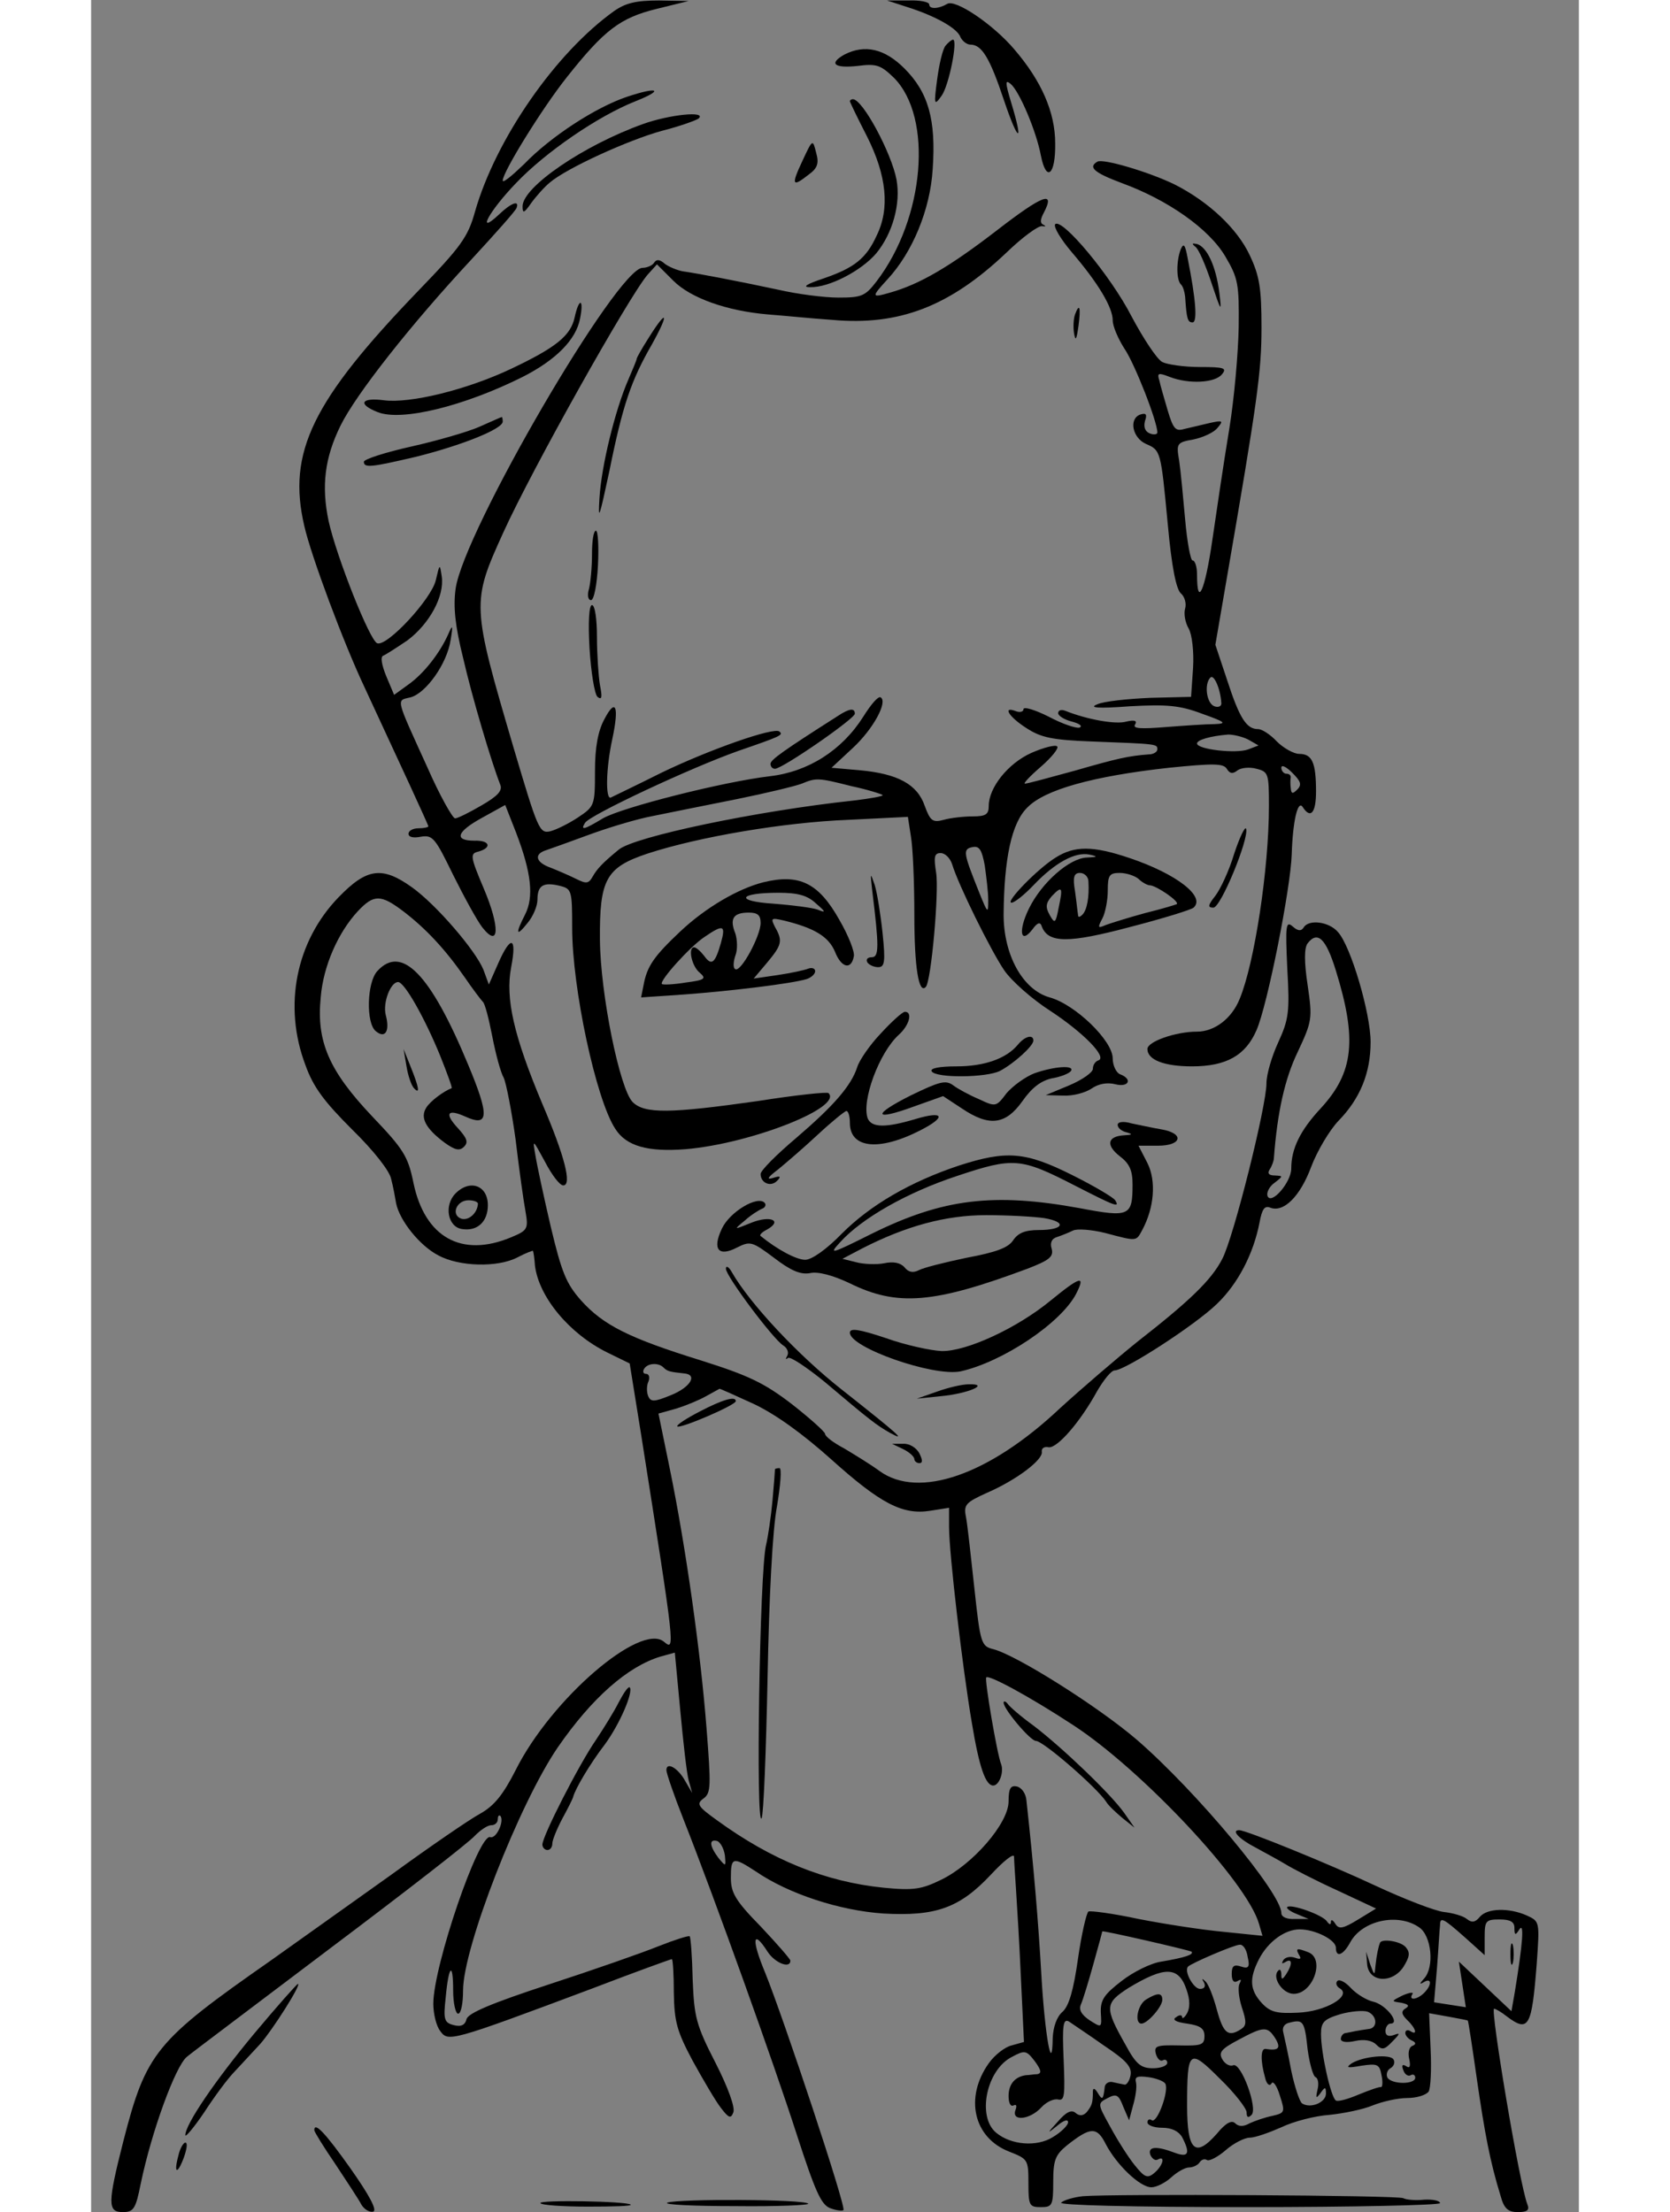 <svg xmlns="http://www.w3.org/2000/svg" width="300" height="397.334" version="1.0" viewBox="0 0 300 446"><rect x="0" y="0" width="300" height="446" fill="#808080" stroke="none"/><style>@keyframes dash{to{stroke-dashoffset:0}}@keyframes dash-eye{to{stroke-dashoffset:0}}</style><g xmlns="http://www.w3.org/2000/svg" stroke="#fff" stroke-width="10" style="stroke-dasharray:10000;stroke-dashoffset:10000;animation:dash 15s linear forwards"><path stroke-width="1" d="M105.5 2.2C93.7 10.6 81.6 28 77.4 42.7c-1.4 5.1-2.9 7.1-11.3 15.8C44.6 80.8 39.5 91.2 43 106.1c1.4 6.1 7.9 23.5 12.1 32.4 7.1 15.3 12.9 27.8 12.9 28.1 0 .2-.9.4-2 .4s-2 .5-2 1.1c0 .7 1 .9 2.5.6 2.4-.4 2.9.3 6.5 7.7 2.2 4.4 4.8 9.2 5.9 10.6 3.4 4.3 3.6 0 .3-7.8-2.8-6.6-2.8-7.1-1.1-7.5 2.8-.8 2.3-2.3-.8-2.2-4.2 0-3.6-1.8 1.5-4.6l4.7-2.6 2.2 5.6c3.1 8.1 3.6 13 1.8 16.5-2 3.9-1.8 4.6.5 1.7 1.1-1.3 2-3.4 2-4.7 0-2.9 1.2-3.6 4.5-2.8 2.4.6 2.5.9 2.5 8.5 0 12.1 4.8 34.6 8.7 40.5 2.2 3.5 6.6 4.7 14.2 4.1 13-1.1 31.7-8.4 28.8-11.3-.2-.3-6.7.4-14.3 1.6-17.6 2.5-22.8 2.6-25.2.2-2.6-2.6-6.5-21.7-6.6-32.7-.1-12.2 1.2-14.6 9.6-17.4 10.4-3.4 27.6-6.3 40.4-6.8l12.1-.6.6 3.9c.4 2.2.7 9.3.7 15.9 0 10.6.9 16 2.3 14.5 1.1-1.1 2.7-19.2 2.1-23-.5-3.2-.4-4 .9-4 .9 0 1.9 1 2.3 2.2 1.3 4.3 7.8 17.4 10.5 21.4 1.5 2.2 5.7 5.9 9.3 8.2 6.7 4.4 11.6 9.4 9.7 10-.6.2-1.1.9-1.1 1.7 0 .7-2.1 2.2-4.7 3.3l-4.8 2 3.5.1c2 .1 4.5-.6 5.7-1.4 1.4-1 3.2-1.3 4.8-.9 2.7.7 3.6-1 1-2-.8-.3-1.5-1.8-1.5-3.2 0-3.6-7.6-10.9-12.7-12.3-5.4-1.5-9.3-8.5-9.3-16.7.1-11.3 1.6-18.5 4.8-21.6 3.5-3.6 13.2-6.3 28.5-8 9-.9 11-.9 11.7.2.6 1 1.2 1.1 2.2.3.7-.5 2.4-.7 3.8-.3 2.4.6 2.5 1 2.5 7.5 0 12.6-2.9 31.7-5.9 38.9-1.6 4-5.1 6.6-8.6 6.6-4.3 0-10 2-10 3.5 0 2.2 3.4 3.5 9 3.5 6.9 0 10.8-2.2 13-7.3 2.2-5 6.9-28.7 7.1-35.5.2-6.5 1.2-11 2.2-9.5 1.6 2.5 2.7 1.2 2.7-3.1 0-5.9-.8-7.6-3.4-7.6-1.1 0-3.2-1.2-4.5-2.5-1.3-1.4-3-2.5-3.8-2.5-2.3 0-3.7-2.1-6.2-9.8l-2.4-7.2 2.2-12.8C235.2 80.7 236 75 236 66c0-7.9-.4-10.4-2.4-14.6-2.5-5.3-8.2-10.7-15.1-14.2-5.1-2.5-14.5-5.3-15.6-4.6-1.9 1.1-.7 2.2 4.9 4.3 9.3 3.4 17.6 9.2 20.9 14.8 2.6 4.4 2.8 5.6 2.7 14.3-.1 5.2-.9 14.4-1.9 20.5-1 6-2.5 16.1-3.4 22.3-1.5 10.4-3.1 13.9-3.1 7 0-1.5-.4-2.8-.9-2.8-.4 0-1.1-3.7-1.5-8.3-.4-4.5-.9-9.8-1.2-11.8-.6-3.5-.5-3.7 2.9-4.3 1.9-.4 4.1-1.4 4.8-2.3 1.3-1.5 1.1-1.6-1.6-1-1.6.4-3.9.9-5.1 1.2-1.7.5-2.2 0-3.3-3.7-.7-2.4-1.5-5.1-1.7-6.1-.5-1.5-.2-1.6 2.1-.7 3.9 1.5 9.1 1.2 10.5-.5 1.1-1.3.5-1.5-4.4-1.5-3.2 0-6.6-.5-7.6-1-1.1-.6-3.8-4.7-6.2-9.2-4.2-8.2-14-19.9-15.4-18.6-.4.5 1.1 3 3.3 5.6 5.4 6.3 8.3 11.2 8.3 13.8 0 1.2 1.1 3.7 2.3 5.6 2.1 3 6.7 14.8 6.7 17 0 .4-.7.5-1.5.2-1-.4-1.3-1.3-1-2.5.5-1.4.2-1.7-1-1.3-2.3.9-1.5 4.7 1.2 5.9 3 1.3 3 1.4 4.4 16.2.8 8.7 1.7 13.2 2.7 14 .7.6 1.1 2 .8 3-.3 1 0 2.8.7 4 .7 1.2 1.1 4.7.9 8l-.4 5.8-8.2.2c-4.6.2-9.4.7-10.7 1.3-1.8.7 0 .9 6.6.4 7.4-.4 10-.2 14.5 1.5 4.8 1.7 5.1 2 2.5 2.1-1.6 0-6.1.3-9.9.6-5 .4-6.6.3-6.1-.5s-.1-1-1.8-.6c-2.1.6-7.8-.4-12.3-2.2-.8-.3-1.4-.1-1.4.5 0 .5 1.2 1.3 2.8 1.7 1.5.4 2.2.9 1.5 1.2-.6.2-3.4-.7-6.2-2.2-2.8-1.4-5.1-2.1-5.1-1.5 0 .5-.7.7-1.5.4-2.8-1.1-1.5 1.1 2.1 3.4 2.9 1.9 5.2 2.4 13.2 2.7 13.3.5 13.2.5 13.2 1.6 0 .5-.8 1-1.7 1-4.1.3-6.3.8-15 3.3-5.1 1.4-9.5 2.6-10 2.6-.4 0 1-1.5 3.2-3.4s3.7-3.8 3.3-4.1c-.3-.4-2.7.2-5.2 1.3-4.7 2.1-8.6 7-8.6 10.7 0 1.7-.6 2.1-3.2 2.1-1.8 0-4.5.3-5.9.7-2.2.6-2.7.2-3.8-2.8-1.5-4.4-5.5-6.5-13.1-7.2l-5.7-.5 4.3-4c4.1-3.8 7.1-9.3 5.6-10.2-.5-.3-2 1.5-3.5 3.9-4.3 6.8-11.1 11.1-18.8 12-9.4 1.1-29.9 6.3-33.7 8.5-3.8 2.3-4.6 2.5-3.6.9 1-1.6 21.3-11.1 30.9-14.5 8.7-3 9.1-3.2 8.3-3.9-1-1-14.3 3.7-23.8 8.3-5.2 2.6-9.8 4.8-10.2 5-1.1.5-1-5.9.3-11.8 1.4-6.6.7-8.4-1.6-4-1.3 2.4-1.9 5.7-1.9 10.5 0 6.9-.1 7.1-3.4 9.3-1.8 1.2-4.4 2.5-5.6 2.8-2.2.5-2.5-.3-7.4-16.8-8.5-28.9-8.5-29.3-2.1-43.4 5.8-12.8 25.4-47.7 29.1-52l1.9-2.1 3.3 3.3c3.5 3.5 10.8 6.1 19.1 6.8 2.8.2 8.6.8 13 1.1 13.4 1.2 23.6-2.7 35-13.5 3.3-3.2 6.6-5.6 7.3-5.4.7.1.8 0 .2-.3-.7-.3-.6-1.1.1-2.4 2.4-4.6-.2-3.6-9.4 3.5-9.6 7.4-15.6 10.9-21.6 12.6-3.8 1.1-3.8.9-.5-2.7 5-5.4 8.6-14 9.1-22.2.7-10-.9-15.5-5.7-20.3-4-4-8-4.9-12.1-2.8-3.2 1.8-2.1 2.8 2.6 2.3 3.9-.5 4.7-.2 7.4 2.4 7.9 8 6.2 28.3-3.5 41-2.3 3-3 3.3-7.7 3.3-2.9 0-8.3-.7-12.2-1.6-7.5-1.6-15.7-3.2-19.2-3.7-1.1-.2-2.8-.9-3.6-1.5-1-.9-1.7-1-2.2-.2-.3.5-1.4 1-2.3 1-5.1 0-36.1 53.2-37.7 64.7-.5 3.6-.1 7.5 1.5 13.9 1.8 7.9 5.7 21 7.5 25.6.5 1.2-.5 2.3-3.8 4.2-2.4 1.4-4.8 2.6-5.3 2.6s-3.1-4.6-5.6-10.3c-6.5-14.3-6.3-13.4-3.4-14.1 3.1-.8 7.4-6.8 8.1-11.6.5-3 .4-3.2-.5-1.1-1.7 3.8-4.9 7.9-8 10.1l-2.9 2.1-1.6-3.8c-.9-2.2-1.2-3.9-.6-4.1.5-.2 2.7-1.6 4.9-3.1 4.4-3.3 7.5-8.9 6.9-12.9-.4-2.6-.4-2.6-1.2.8-.9 3.8-9.8 13.4-11.8 12.7-1.5-.5-8.2-17.4-9.8-24.6-1.5-7.1-.8-12.8 2.4-19.3 3.1-6.3 14.2-20.4 26.4-33.5 4.8-5.2 9-9.9 9.1-10.4.6-1.6-1.1-1-3.5 1.3-4.8 4.5-2.1-.6 3.4-6.3 5.9-6.2 16.5-13.5 24.1-16.5 5.8-2.3 4.6-3-1.7-.9s-15.4 8-20.8 13.6C84.9 35.4 83 37 83 36.4c0-1.7 7.9-14.5 12.9-20.8 7.6-9.6 10.8-12 18.1-13.8l6.5-1.6-6-.1c-4.6 0-6.7.5-9 2.1zm122.4 139.5c.1.7-.6 1-1.4.7-1.6-.6-2.1-4.5-.8-5.8.7-.7 2 2.2 2.2 5.1zm5.4 7.4 2.1 1.2-2.1.8c-2.4.9-10.3 0-10.3-1.2 0-.7 2.6-1.5 6.3-1.8 1 0 2.8.4 4 1zm9.9 10.1c-.9.9-1.2.9-1.3-.3-.1-.7-.1-1.7 0-2.2 0-.4-.3-.7-.9-.7-.5 0-1-.6-1-1.2 0-.7 1-.2 2.2 1 1.7 1.7 2 2.4 1 3.4zm-89.9-.7c3.3.7 6.1 1.6 6.3 1.8.3.2-2.4.7-5.8 1.1-19.6 2.1-44.3 7.3-47.4 9.9-3.3 2.7-4.4 3.9-5.3 5.5-.8 1.4-1.3 1.4-3.3.4-1.2-.6-3.5-1.6-5-2.2-3.2-1.1-3.6-2.8-1-3.6.9-.3 4.8-1.7 8.6-3.1 3.8-1.4 9.7-3.2 13-3.8 3.4-.7 10.9-2.2 16.9-3.4 5.9-1.2 11.7-2.6 13-3.1 2.9-1.2 3.3-1.2 10 .5zm27.6 23c0 2.8-.1 2.7-1.8-1.5-3.2-8-3.4-8.8-1.4-9.2 1.4-.3 1.9.5 2.5 3.7.3 2.2.7 5.3.7 7z" class="top-half-head"/><path stroke-width="1" d="M164.5 1.4c5.7 1.8 10.2 4.3 10.8 6.1.4.8 1.3 1.5 2 1.5 2.3 0 3.9 2.6 6.8 11.3 2.9 8.6 4 8.8 1.4.3-1.2-4-1.2-4.6-.1-3.7 1.8 1.5 5.2 9.6 6.1 14.4 1.1 5.6 3 4 2.9-2.4 0-6.3-2.8-12.6-8.2-18.9-4.2-5-12-10.3-13.6-9.2-1.7 1-3.6 1.1-3.6.1 0-.5-1.9-.9-4.2-.8h-4.3l4 1.3z" class="top-hair"/><g class="head-details"><path stroke-width="1" d="M172.3 9.2c-.6.7-1.3 3.8-1.7 6.8-.7 5.2-.6 5.4.9 3.3C173 17.2 174.8 8 173.8 8c-.3 0-1 .6-1.5 1.2zM153 20.4c0 .2 1.6 3.5 3.5 7.2 3.9 7.8 4.6 14.4 1.9 19.9-2.1 4.6-4.5 6.5-10.6 8.6-3.6 1.2-4.5 1.8-2.8 1.8 3.8.1 10.3-3.3 13.3-6.8 3.3-4 5-10 4.1-14.9-1-5.3-6.8-16.2-8.8-16.2-.3 0-.6.2-.6.4zM111.3 25C99.3 29.3 87 37.7 87 41.6c0 1.5.3 1.4 1.7-.6 1-1.4 2.7-3.3 3.8-4.2 3.4-2.9 15.7-8.5 22.5-10.4 3.6-.9 6.9-2.1 7.5-2.5 1.7-1.6-5.9-.8-11.2 1.1zM143.4 32.5c-2.3 4.9-2 5.3 1.3 2.7 1.8-1.3 2.1-2.3 1.5-4.4-.7-2.8-.7-2.8-2.8 1.7zM219.7 50.3c-.9 2.4-.9 6.2.1 7.1.4.4.7 1.5.8 2.4.3 4.5.5 5.2 1.5 5.2s.7-4.5-1-13c-.5-2.7-.8-3.1-1.4-1.7zM222.6 49.7c.7.4 2.1 3.7 3.3 7.3 2 6 2.1 6.1 1.6 2-.7-5.4-2.5-9.2-4.5-9.8-1-.2-1.1-.1-.4.5zM97.5 64c-.8 3.7-3.8 6.1-12.9 10.4-8.9 4.2-20.3 7-25.6 6.3-4.6-.6-5.3.8-1.2 2.4C62.6 85 75.2 81.9 87 76c6.7-3.4 10.8-7.5 11.6-11.8.8-4-.2-4.3-1.1-.2zM198.4 63.4c-.3.8-.4 2.5-.2 3.8.3 1.7.5 1.3.9-1.5.5-3.8.2-4.7-.7-2.3zM112.5 68c-1.4 2.2-2.5 4.1-2.5 4.4 0 .2-.8 2.1-1.7 4.2-2.6 6-5.4 17.2-5.8 23.9-.3 4.9 0 3.8 2-5.5 2.7-13.4 4.4-18.3 8.6-25.6 3.5-6.3 3.1-7.3-.6-1.4zM78.4 86c-2.2 1-8.4 2.8-13.7 4-5.4 1.2-9.7 2.6-9.7 3.1 0 1.3 1.5 1.1 10.5-1C74.7 89.8 83 86.5 83 85c0-.5-.1-1-.2-.9-.2 0-2.1.9-4.4 1.9zM101 111.7c0 2.7-.3 5.8-.6 7-.4 1.3-.2 2.3.4 2.3.6 0 1.2-3.1 1.4-7 .2-3.9 0-7-.4-7-.5 0-.8 2.1-.8 4.7zM100.5 130.7c.3 4.8 1 9.2 1.6 9.8.9.7 1 .1.5-2.4-.3-1.8-.6-6.2-.6-9.7 0-3.5-.4-6.4-1-6.4s-.8 3.4-.5 8.7zM150.5 144.4c-11 7-13.5 8.8-13.5 9.6 0 .6.4 1 .9 1 1.5 0 16.1-10.1 16.1-11.1 0-1.2-1.1-1.1-3.5.5zM230.5 172.1c-1 3.4-2.8 7.2-3.8 8.5-1.5 1.9-1.6 2.4-.4 2.4 1.5 0 7.2-13.9 6.6-15.9-.2-.6-1.3 1.7-2.4 5z"/></g><path stroke-width="12" d="M1945 2731c-36-22-103-91-89-91 6 0 26 16 45 36 42 44 83 67 112 61 18-4 17-5-5-6-35-1-91-50-117-103-22-45-17-73 7-42 10 14 16 16 19 6 13-34 54-34 178-1 66 17 124 35 128 39 25 22-34 68-129 100-74 25-111 25-149 1zm66-48c2-32-3-58-12-67-6-6-9-6-9 0-1 5-3 26-6 47-5 29-2 37 10 37 9 0 17-8 17-17zm101 5c7-7 18-13 23-13 12 0 61-33 54-38-2-1-31-10-64-18-33-9-68-20-79-24-16-7-17-6-7 13 6 11 11 37 11 56 0 31 3 36 24 36 14 0 31-6 38-12zm-161-58c-6-32-8-33-18-15-9 16-8 24 4 38 21 22 23 19 14-23z" style="stroke-dasharray:3000;stroke-dashoffset:3000;animation:dash-eye 12s linear forwards" transform="matrix(.1 0 0 -.1 0 446)"/><path stroke-width="1" d="M49.9 180.9c-8.6 8.9-11.2 21.9-6.7 33.8 1.6 4.5 3.8 7.4 9.4 13 4.4 4.3 7.6 8.4 7.9 10 .4 1.5.8 3.7 1 4.9.7 3.5 4.8 8.6 8.5 10.5 4.2 2.3 12 2.5 16 .4 1.7-.9 3.1-1.4 3.1-1.3.1.2.3 1.5.4 3 .8 6.3 6.9 13.7 14.6 17.5l4.5 2.2 2.3 14.3c6.9 43.8 6.9 43.7 4.6 41.8-4.7-3.9-22.7 11.5-29.9 25.9-2.5 4.9-4.3 7.2-7.2 8.8-2.2 1.2-10.2 6.7-17.9 12.3-7.7 5.5-18.7 13.3-24.3 17.3-23.2 16.2-25.1 18.5-29.7 36.4-3.2 12.6-3.2 14.3-.1 14.3 2.2 0 2.6-.7 3.6-5.7 2.2-10.6 7-23.7 9.3-25.6 1.2-1 14.4-10.9 29.2-22.1 14.9-11.2 27.9-21.3 28.9-22.5 1.1-1.1 2.5-2.1 3.3-2.1.7 0 1.3-.5 1.3-1.2 0-.6.2-.9.5-.7.9 1-.8 4.7-2 4.3-2.3-.9-11.5 26-11.5 33.6 0 2 .6 4.5 1.4 5.5 1.6 2.2 1.9 2.2 30.7-8.6 8.6-3.3 15.8-5.9 16-5.9.2 0 .4 3 .4 6.8.1 5.8.6 7.7 3.8 13.7 2.1 3.8 4.6 8.1 5.7 9.5 1.6 2.1 2 2.2 2.5.9.4-1-1.1-5.1-3.6-10-3.9-7.6-4.3-9.2-4.6-16.8-.1-4.6-.4-8.5-.6-8.7-.2-.2-3 .7-6.3 2-3.2 1.3-13.2 4.8-22.1 7.7-11.6 3.8-16.3 5.8-16.6 7-.3 1.2-1.1 1.6-2.6 1.2-1.9-.5-2.1-1.1-1.6-5.6.6-6.5 1.5-7.3 1.5-1.4 0 2.6.5 4.7 1 4.7.6 0 1-2.1 1-4.7 0-8.6 11.3-37.6 19.1-49 6.9-10 14.1-16.3 20.7-18.3l2.9-.8 1.1 11.7c.6 6.4 1.3 12.7 1.7 14.1l.7 2.5-1.4-2.4c-1.4-2.6-3.8-4-3.8-2.2 0 .6 1.5 5 3.4 9.8 6.4 16.2 18.4 49.7 22.9 63.7 3.7 11.4 4.9 14.1 6.7 14.8 1.3.5 2.5.6 2.7.4.6-.6-12-38.5-15.8-47.9-2.8-6.7-2.5-8.9.5-4.2 1.5 2.3 4.6 3.5 4.6 1.8 0-.3-2.7-3.4-6-6.9-5.1-5.2-6-6.8-6-9.8 0-4.2.4-4.3 5-1.3 6.7 4.6 17 7.9 25.7 8.5 10.6.6 15.4-1.1 21.7-7.8 2.5-2.7 4.6-4.4 4.7-3.7 0 .7.2 3.7.4 6.7s.7 11.2 1 18.1l.6 12.6-2.5.7c-1.3.3-3.4 1.9-4.6 3.6-4.9 6.9-3.1 15 4.1 17.8 3.8 1.5 3.9 1.6 3.9 6.4 0 4.5.2 4.8 2.5 4.8s2.5-.3 2.5-5.1c0-4.3.4-5.4 2.7-7.3 4.8-3.8 6.1-3.9 7.9-.3 2.2 4.2 6.9 8.7 9.2 8.7 1 0 2.8-.9 4-2 1.2-1.1 2.8-2 3.6-2 .8 0 1.8-.5 2.1-1 .4-.6 1-.8 1.5-.5.4.3 2.2-.6 3.8-2 1.6-1.4 3.8-2.5 4.8-2.5 1.1 0 3.9-1 6.4-2.1 2.5-1.2 6.8-2.3 9.7-2.5 2.9-.3 6.8-1.1 8.7-1.9 2-.8 5.1-1.5 7-1.5 1.9 0 3.8-.6 4.3-1.3.4-.6.6-4.5.4-8.5l-.3-7.3 3.9.7c2.1.4 3.9.7 3.9.8.1 0 .9 5.3 1.8 11.6 1.6 11.1 2.7 16.9 4.8 23.7.7 2.6 1.5 3.3 3.5 3.3 1.9 0 2.4-.4 1.9-1.6-1.6-4.1-7.5-39.4-6.7-39.4.3 0 1.5.7 2.5 1.5 4.5 3.4 5.1 2.2 6.1-10.6.6-8.5.6-8.5-2-9.7-3.6-1.6-8-1.5-9.5.3-.9 1.1-1.6 1.2-2.6.4-.7-.6-2.8-1.2-4.6-1.4-1.8-.2-8-2.6-13.8-5.3-9.4-4.4-26.1-11.2-27.5-11.2-1.7 0 0 1.8 3.3 3.5 2 1.1 4.8 2.6 6.1 3.4 1.3.8 5.9 3.2 10.3 5.2l7.9 3.7-3.6 2.2c-3.1 1.9-3.9 2-4.6.9-.5-.8-.9-1-.9-.4s-.3.6-.8-.1c-.8-1.3-7.3-3.6-8-2.9-.3.2.6.9 1.9 1.4l2.4 1h-2.7c-1.7.1-2.8-.4-2.8-1.2 0-4-17.1-24.5-29.1-34.9-7.8-6.7-24.3-17.1-29-18.3-2.4-.6-2.6-1.1-3.8-12.3-.7-6.4-1.4-12.9-1.7-14.4-.5-2.4 0-2.9 4.2-4.8 6-2.6 11.4-6.7 11.1-8.3-.1-.7.5-1.1 1.4-.9 1.7.2 6.3-5 9.8-11.4 1.3-2.2 2.8-4.1 3.5-4.1 2.1 0 16.3-9.2 20.6-13.4 4.3-4.1 7.4-10.2 8.6-16.4.5-2.7 1-3.5 2.2-3 2.7 1 6-2.3 8.2-8.2 1.2-3.2 3.7-7.4 5.5-9.3 4.4-4.5 6.5-9.7 6.5-15.9 0-5.8-4-19.4-6.6-22.2-1.8-2.1-5.9-2.6-6.9-.9-.5.8-1.2.7-2.2-.2-1.4-1.2-1.5-.3-1.1 8.5.5 8.7.3 10.2-1.8 14.8-1.3 2.8-2.4 6.5-2.4 8.3 0 4.6-6.6 31-8.9 35.4-2.2 4.3-6.6 8.5-17.1 16.7-4.1 3.3-11.1 9.3-15.6 13.4-14.3 13.5-28.5 18.4-36.4 12.7-1.9-1.4-5.2-3.4-7.2-4.6-2.1-1.1-3.8-2.4-3.8-2.9 0-.4-3-3.1-6.7-6-5.6-4.3-8.8-5.8-18.3-8.8-14.5-4.5-19.7-7.1-24.2-12.1-3-3.4-3.9-5.6-6.1-14.8-1.4-6-2.8-12.5-3.1-14.4-.6-3.4-.6-3.4 1.9 1.2 1.4 2.7 3 4.8 3.7 4.8 1.8 0 .3-5.9-4.2-16.4-5.8-13.8-7.5-21.3-6.3-27.6 1.2-6.2-.1-6.5-2.6-.8l-1.9 4.3-1.1-3c-1.6-3.9-9.5-13.1-14.4-16.6-6-4.3-9.1-3.9-14.8 2zm13 2.8c4.6 3.5 8.5 7.7 12.4 13.3 1.7 2.5 3.4 4.7 3.7 5 .4.3 1.2 3.4 1.9 7s1.7 7.3 2.3 8.3c.5 1.1 1.6 6.7 2.4 12.5.7 5.9 1.6 12.4 2 14.5.6 3.5.4 3.8-3 5.2-9.9 4.1-17.3 0-19.6-11-1.1-5.4-2-6.8-8.4-13.5-8.6-9.1-11.2-15-10.3-23.9.5-6.3 3.5-13.1 7.5-17.4 3.2-3.4 4.6-3.4 9.1 0zm188.1 12c4.3 13.9 3.6 20.5-3 27.7-4.2 4.5-6 8.2-6 12.2 0 2.8-4.1 7.5-4.8 5.5-.2-.7.4-1.9 1.4-2.6 1.8-1.4 1.8-1.4.1-1.5-1.2 0-1.6-.4-1-1.3.4-.6.8-1.7.8-2.2.7-9.3 2.2-16 4.8-21.4 2.9-6.2 3-6.7 2-13.5-.7-4.6-.7-7.5 0-8.4 2-2.6 3.7-1 5.7 5.5zm-135.6 80c.8.8 1.3.9 4.1 1.2 2.9.2 1.4 2.8-2.6 4.4-3.4 1.4-4.1 1.4-4.6.1-.3-.8-.3-2.1.1-2.9.3-.8.1-1.5-.5-1.5s-.7-.5-.4-1c.7-1.2 2.9-1.3 3.9-.3zm18.3 7.4c4.4 2.1 9.8 6 15.5 11.1 9.9 8.9 14.4 11.3 20 10.4l3.8-.6v3.9c0 5.2 2.7 28.4 4.6 39.5 1.5 9.1 2.8 12.6 4.3 12.6 1.2 0 2.2-2.7 1.6-4.3-.8-1.9-3.4-17.2-3-17.5.5-.6 8.8 3.9 17.5 9.6 13.7 8.9 35.1 31.6 37.5 40.1l.7 2.4-7.8-.8c-4.4-.4-12.1-1.6-17.2-2.6-5.1-1.1-9.7-1.7-10.1-1.5-.4.3-1.4 4.6-2.1 9.5-.9 6.3-1.8 9.5-3.1 10.7-1.2 1-1.9 3.1-2 5.3-.1 7.8-1.6-.6-2.3-12.9-.6-10.5-1.5-21.3-3-35-.1-1.4-1-2.6-1.9-2.8-1.3-.3-1.7.4-1.7 3 0 4.4-7.2 12.7-13.6 15.8-3.9 1.9-5.5 2.2-11.6 1.6-11.8-1.2-22.6-5.6-33.6-13.6-3.9-2.8-4.2-3.3-2.7-4.4 1.5-1.1 1.5-2.5.6-14.1-1.2-15.5-4.2-36.7-7.4-52.3l-2.3-11.2 3.6-1c1.9-.6 4.6-1.7 6-2.5 1.4-.8 2.6-1.4 2.7-1.5.2 0 3.3 1.4 7 3.1zm-5.9 91c.2 2.3.2 2.3-1.3.5-1.8-2.4-2-3.9-.2-3.4.6.3 1.3 1.5 1.5 2.9zm140 14.5c2.5 1.7 3.1 8 1 10.3-1 1.1-1 1.3 0 .7 1.5-.9 1.6.6 0 2.2-1.4 1.4-3.2 1.6-2.4.3.4-.5-.5-.4-1.9.2-2.4 1.2-2.4 1.2-.3 1.5 1.4.3 1.7.6.9 1.1-1 .6-.9 1.2.3 2.4 1.8 1.7 2.1 3.2.6 2.2-.5-.3-1-.2-1 .4 0 .5.6 1.2 1.3 1.5.9.4.9.8.1 1.1-.7.3-.9 1.5-.6 2.7.3 1.4.1 1.9-.6 1.4-.8-.5-1-.2-.6.8.3.9 1 1.3 1.5 1 .5-.3.9 0 .9.5 0 1.4-4.7 1.4-5.6 0-.3-.6-.1-1.5.6-1.9.7-.4 1-1.2.6-1.8-.7-1.1-6.1-.6-8.4.8-1.3.9-.9 1 1.9.5 3.3-.5 3.7-.3 4.1 1.9.3 1.4.2 2.4-.1 2.4-.3-.1-2.3.6-4.5 1.5-2.1.9-4.2 1.5-4.6 1.2-1-.6-3-9.5-3-13.4 0-2.4.6-3 3.9-4 2.1-.6 4.6-.8 5.5-.5 2 .8 2.1 3.4.1 3.5-.8.1-1.9.3-2.5.4-.5.1-1.4.3-2 .4-.5 0-1 .6-1 1.2s1.1.8 2.9.4c1.8-.4 3.4-.1 4.2.7 1.2 1.2 1.7 1.1 3.3-.6 1.6-1.6 1.6-1.8.3-1.3-1.1.4-1.7.1-1.7-.8 0-.8.5-1.5 1-1.5 2.1 0-.9-3.8-3.4-4.4-1.4-.3-3.5-1.6-4.6-2.8-1.1-1.2-2.3-1.8-2.7-1.4-.4.4-.2 1.1.5 1.5 2.5 1.5-2.9 4.7-8.5 4.9-4.2.2-5.5-.1-7.2-1.9-2.5-2.7-2.6-5-.6-8.9 1.8-3.5 5.2-6 8.2-6 3.1 0 7.3 2.1 7.3 3.7 0 2.1 1.5 1.5 2.9-1.1 2.4-4.4 9.6-6 13.9-3zm9.2 2 4 3.6v-3.6c0-3.3.2-3.6 3-3.6 2.2 0 3 .5 3 1.7 0 1.5.2 1.6 1 .3 1-1.5.7 2.7-.9 12.5l-.7 4-5.3-5-5.3-5 .7 4.6.7 4.6-3.2-.5-3.2-.5.6-7.1c.3-3.9.5-7.7.6-8.4 0-1.8.6-1.5 5 2.4zm-55.1 2.9c.5.6-1.4 1.2-6.1 2-2.1.3-5.7 2.1-8 3.9-3.5 2.7-4.3 3.8-4.2 6.4.2 3.1.2 3.1-2.3 1.5-1.6-1.1-2.2-2.1-1.7-3.2.4-.9 1.5-4.5 2.5-8.1 1-3.6 1.8-6.5 1.8-6.6.2-.2 17.6 3.8 18 4.1zm11.3 1c.5 2.1.2 2.5-1.3 2s-1.9-.1-1.9 1.5c0 1.3.4 1.9 1.2 1.4.7-.4.8-.3.4.5-.4.6-.2 2.8.4 4.7 1 3 1 3.8-.1 4.5-2.6 1.7-3.6.9-4.9-3.9-.7-2.6-1.7-5.2-2.3-5.7-.7-.7-.8-.6-.3.2.4.8.1 1.3-.8 1.3-1.3 0-3.3-3.6-2.4-4.5.7-.7 9.3-4.4 10.4-4.4.7-.1 1.4 1 1.6 2.4zm-12.3 6.7c.7 2 .7 3.6.1 4.7-.5.9-1 1.2-1 .8 0-.5-.6-.5-1.2 0-.9.5-.1 1 2.2 1.3 2.7.4 3.5 1 3.5 2.5 0 1.8-.6 2-5.1 1.9-4.6-.1-5.1.1-4.7 1.7.3 1 .9 1.6 1.4 1.3.5-.3.9 0 .9.5 0 .6-1.3 1.1-2.9 1.1-2.4 0-3.4-.8-5.5-4.7-4.3-7.6-4.2-8.4.6-11.5 7.3-4.4 10.1-4.4 11.7.4zm-16.7 11.2c4.5 3 5.7 4.3 5.4 6-.2 1.1-.8 2-1.2 1.9-.5-.1-1.6-.3-2.4-.5-.8-.2-1.5.3-1.6.9-.3 2.7-.5 2.8-1.4 1.3-.6-1-1-1.1-1-.3 0 2.3-.2 2.8-1.2 4.1-.7.8-1.5.9-2.3.2-.8-.7-1.9-.2-3.6 1.8-2.2 2.4-2.2 2.5-.1.8 1.3-1.1 2.2-1.4 2.2-.7 0 .6-1.4 2-3.1 3-3.2 2-8.4 1.6-11.4-.9-3.9-3.2-2-12.7 3.2-15.3 2.6-1.4 2.9-1.3 4.6.9 1.3 1.8 1.4 2.4.5 2.6-.7 0-1.7.2-2.3.2-2.2.3-3.5 1.8-3.5 4.2 0 1.4.4 2.2 1 1.9.6-.3.7.1.4.9-.9 2.4 2.9 2 5.2-.5 1-1.1 2.5-1.8 3.4-1.6 1.3.3 1.4-.8 1.1-8.1-.3-6.9-.1-8.3 1.1-7.6.7.5 3.9 2.6 7 4.8zm41.1.8c.4 2.9 1.1 5.4 1.6 5.6.5.2.7 1.3.4 2.5-.4 1.8-.3 1.9.6.7.9-1.3 1.1-1.3 1.1.1 0 1.8-3.1 3.1-4.8 2-.5-.3-1.5-3.3-2.2-6.6-.6-3.3-1.4-6.8-1.6-7.7-.3-1 .2-1.8 1.3-2 2.7-.7 3-.3 3.6 5.4zm-6.5-2.2c1.2 2 .6 2.5-2 2.1-1-.1-1 2.5-.1 5.7.3 1.4.9 1.9 1.3 1.3.3-.7 1.1.4 1.7 2.4 1.1 3.4 1 3.5-1.5 4.1-1.5.3-3.5 1-4.6 1.5-1.2.7-2.2.7-2.9 0-.7-.7-1.9-.1-3.7 2.1-4.4 5-6 3.4-6-5.6 0-11.4.4-11.7 6.6-5.5 3 2.9 5.4 6 5.4 6.8 0 1 .3 1.2 1 .5 1.3-1.3-2.1-10.6-3.7-10-.7.3-1.7-.3-2.2-1.2-.8-1.4-.2-2.1 3.2-3.9 5.2-2.8 5.9-2.8 7.5-.3zm-22.2 9.1c.8 1.4-1.6 8-2.7 7.4-.5-.4-.9-.1-.9.4 0 .6 1.3 1.1 3 1.1 1.9 0 3.3.7 4 1.9 1.7 3.3 1.3 4.2-1.6 3.1-3.7-1.4-5.4-1.2-4.8.5.4.8 1 1.2 1.5.9 1.6-.9 1 1.3-.7 2.7-1.4 1.2-2 .9-4-1.6-1.3-1.6-3.5-5.1-4.9-7.7-2.6-4.7-2.6-4.7-.5-5.8 1.7-.9 2.2-.7 3.1 1.7l1.2 2.8.8-3c.5-1.7.8-3.7.6-4.6-.3-1.2.2-1.4 2.5-1.1 1.5.2 3.1.8 3.4 1.3z" class="btm-half-head"/><g class="nose"><path stroke-width="1" d="M159.2 208.4c-2.2 2.3-4.3 5.4-4.7 6.7-1.2 3.8-4.8 7.9-12.4 14.4-3.9 3.3-7.1 6.5-7.1 7.2 0 1.8 2 2.7 3.3 1.4.9-.9.7-1.1-.8-.6-1.4.4-1.1-.1 1-1.7 1.6-1.3 5.2-4.4 8.1-7.1 2.8-2.6 5.4-4.7 5.7-4.7.4 0 .7 1.1.7 2.4 0 5.1 5.8 5.8 14.2 1.5 5.3-2.7 4.8-4-.9-2.3-6 1.8-8.9 1.8-9.7-.1-1.3-3.5 2.3-13.3 6.3-16.9 2.1-1.9 2.8-4.6 1.2-4.6-.5 0-2.7 2-4.9 4.4zM186.9 210.6c-2.3 2.8-6.7 4.4-12.4 4.4-3.5 0-5.4.4-5 1 .8 1.4 11.1 1.3 13.8-.1 2.8-1.5 6.7-5 6.7-6.1 0-1.3-1.7-.9-3.1.8z"/><path stroke-width="1" d="M190.2 216.4c-1.8.7-4.3 2.5-5.6 4-2.1 2.8-2.2 2.8-5.6 1.2-1.9-.8-4.3-2.1-5.2-2.8-1.5-1.1-2.8-.7-8.4 2-8 4-7.7 5.3.5 2.3l5.9-2.1 3.8 2.5c5.5 3.7 8.8 3.3 12.2-1.5 1.9-2.7 3.7-4.1 6-4.6 1.8-.3 3.5-1 3.8-1.5.7-1.2-3.4-.9-7.4.5z"/></g><path stroke-width="1" d="M57.7 195.8c-2.1 2.3-2.3 10.5-.3 12.1 1.9 1.6 2.9 0 2-3.3-.6-2.5 1-6.6 2.5-6.6 1.3 0 5.4 7.3 8.5 14.9 1.4 3.5 2.5 6.5 2.3 6.5-1.6.6-4.3 2.6-5.1 3.9-1.3 2-.2 4.2 3.7 7.1 2.1 1.5 3 1.7 3.9.8.9-.9.6-1.7-1.2-3.7-2.8-3-2.2-4 1.4-2.4 4.8 2.2 5 0 .6-10.5-7.6-18.3-13.4-24.2-18.3-18.8z"/><path stroke-width="1" d="M63.6 215c.3 1.9 1 3.9 1.5 4.4 1.3 1.4 1-.2-.7-4.4l-1.4-3.5.6 3.5zM73.5 240.6c-2.4 2.4-1.6 6.8 1.3 7.2 3.1.5 5.2-1.5 5.2-4.8 0-4-3.6-5.3-6.5-2.4zm4.5 2.1c-.1 1.9-1.9 3.5-3.4 3-2.1-.8-.9-3.7 1.5-3.7 1 0 1.9.3 1.9.7zM122.7 284.6c-2.7 1.4-4.7 2.7-4.5 3 .6.5 11.8-4.3 11.8-5.1 0-1.1-2.7-.3-7.3 2.1zM137.9 296.2c0 .2-.2 3-.5 6.3s-.9 7.3-1.3 9c-1.3 5.1-2.1 57.3-.9 55.1.4-.7.9-13.4 1.2-28.2.3-16.3 1-30 1.9-34.7.7-4.2 1-7.7.5-7.7-.4 0-.8.1-.9.2zM184 343.3c0 1.3 5.4 7.7 6.5 7.7 1.5 0 12.4 9.5 14.2 12.3.4.7 1.9 2.1 3.2 3.2l2.5 2-2.1-3c-2.7-3.8-12.4-13.1-18.3-17.6-2.5-1.8-4.8-3.8-5.2-4.4-.4-.5-.8-.6-.8-.2zM259.9 391.7c-.3.7-.7 2.5-.9 4.5-.2 2.2-.2 2.2-1.1-.2l-.8-2.5.2 2.5c.3 3.7 5 4 7.3.6 1.3-2.1 1.4-2.9.5-4-1-1.2-4.8-1.8-5.2-.9zM243.6 394.2c.5.8.2.9-.9.5-.9-.3-1.9-.1-2.3.5-.4.7-.3.8.4.4 1.4-.9 1.5.4.2 2.4-.8 1.2-1 1.2-1 .1 0-.8-.3-1.2-.6-.8-1.4 1.3.8 4.7 3.1 4.7 3.9 0 6.4-7.1 2.9-8.4-2.3-.9-2.6-.8-1.8.6zM286.2 394c0 1.9.2 2.7.5 1.7.2-.9.2-2.5 0-3.5-.3-.9-.5-.1-.5 1.8zM212.8 403.1c-1.8 1-2.5 4.9-1 4.9 1.2 0 4.2-3.4 4.2-4.8s-.9-1.5-3.2-.1zM157.5 179.5c1.4 11.4 1.4 13.5-.1 13.5-.8 0-1.2.4-.9 1 .3.5 1.3 1 2.2 1 1.3 0 1.5-1 .9-6.8-.4-3.8-1.1-8.2-1.6-9.8-.9-2.6-.9-2.5-.5 1.1z"/><path stroke-width="12" d="M1355 2681c-51-13-116-51-167-99-53-50-67-70-74-108l-5-25 88 6c94 7 217 22 246 31 9 3 17 10 17 16 0 5-6 8-14 5-7-3-35-9-62-13l-48-7 27 32c30 36 32 44 16 72-9 18-8 19 18 13 61-15 90-32 103-63 13-33 33-37 38-9 2 9-11 42-29 73-42 75-81 94-154 76zm106-42c21-18 21-20 4-13-11 4-51 9-89 12-79 5-71 22 10 22 38 0 58-5 75-21zm-111-40c0-26-40-100-51-93-5 2-4 15 0 27 5 12 4 33 0 45-12 30-4 42 27 42 18 0 24-5 24-21zm-80-40c-12-42-19-47-34-26-7 9-16 17-20 17-13 0-5-38 11-51 14-12 11-15-28-20-24-4-46-5-48-3-6 6 57 76 86 95 38 26 43 24 33-12z" style="stroke-dasharray:3000;stroke-dashoffset:3000;animation:dash-eye 12s linear forwards" transform="matrix(.1 0 0 -.1 0 446)"/><path stroke-width="1" d="M207 226.8c0 .6.8 1.3 1.8 1.5 1.3.4 1.2.5-.5.6-3.4.2-3.7 2-.9 4.2 2 1.5 2.6 2.9 2.6 5.7 0 6.4-.6 6.7-10.6 4.8-17.5-3.2-27.7-1.9-41.9 5.1-8.4 4.2-8.8 4.3-6.5 1.8 4.4-4.9 13.6-10.1 23.6-13.4 11.4-3.8 12.8-3.7 23.7 1.9 8.2 4.2 9.2 4.6 8.2 3-.4-.6-4.3-2.9-8.7-5.1-9.4-4.7-13.2-5-22.8-1.9-9.9 3.3-17.9 8-23.6 13.7-3.1 3.2-6.1 5.3-7.4 5.3-1.8 0-5.7-2.1-9-4.8-.3-.2.3-.8 1.3-1.3 3.2-1.8.7-2.9-3.1-1.4-3.7 1.5-3.7 1.5-1.4-.4 1.2-1.1 2.8-2.1 3.5-2.4.6-.2.9-.8.5-1.2-1.4-1.5-7 1.8-8.6 5.2-2 4.2-.7 5.8 3.1 3.8 2.6-1.3 3-1.2 7.4 2.1 3.4 2.6 5.3 3.4 7.2 3.1 1.6-.4 4.6.4 8 2 9.7 4.8 17.1 4.1 35.9-2.9 4.4-1.7 5.3-2.4 4.9-4-.4-1.2 0-2.1 1.1-2.4.9-.3 2.4-.9 3.2-1.3.8-.4 3.7-.2 6.5.5 6.4 1.7 6.2 1.7 7.4-.5 2.5-4.6 2.9-10 1.1-13.6l-1.8-3.5h3.9c4.9 0 5.4-2.5.7-3.3-1.8-.3-4.5-.9-6-1.2-1.7-.5-2.8-.3-2.8.3zm-14.8 18.8c4.7.8 3.9 2.4-1.1 2.4-2.8 0-4.2.6-5.2 2.1s-3.5 2.4-9.4 3.5c-4.3.9-8.7 2-9.6 2.5-1.2.6-2.1.4-2.9-.6-.8-.9-2.2-1.2-4.1-.8-1.5.3-4.1.2-5.6-.2l-2.8-.7 4-2.1c8.8-4.5 16.8-6.7 25-6.7 4.4 0 9.7.3 11.7.6z" class="mouth"/><path stroke-width="1" d="M128 255.8c0 1.5 9.6 14.3 11.6 15.5.8.5 1.1 1.4.8 2-.4.7-.4.9.1.5.4-.4 3.7 1.8 7.4 4.8 9.1 7.7 10.4 8.7 13.2 10.3 3.5 1.9 1.7.3-9.7-8.7-8.9-7-18.6-17.4-22.2-23.7-.6-1.1-1.2-1.4-1.2-.7zM193.5 262.2c-6.8 5.6-17 10.3-22 10.2-2.2-.1-7.3-1.2-11.2-2.6-5.4-1.8-7.3-2.1-7.3-1.1 0 3 16.8 8.9 22.3 7.8 8.5-1.9 20.2-9.7 23.3-15.6 2-3.9.9-3.6-5.1 1.3zM170.5 280.6l-4 1.4 4.8-.5c5.5-.5 10.1-2.5 5.7-2.4-1.4 0-4.3.7-6.5 1.5zM163.8 292.2c1.2.6 2.2 1.5 2.2 2 0 .4.5.8 1 .8.7 0 .7-.6 0-2-.6-1.1-2-2-3.3-1.9h-2.2l2.3 1.1zM106.4 343.2c-.9 1.8-3 5.2-4.6 7.6-3.4 4.9-10.8 19.4-10.8 21.1 0 .6.5 1.1 1 1.1.6 0 1-.6 1-1.3 0-.7.9-2.9 2-5 1.1-2 2.1-4 2.2-4.4.4-1.6 3.4-6.7 6.4-10.6 3-4.1 5.8-10.6 5-11.5-.3-.2-1.2 1.1-2.2 3zM32.9 410C25 419.5 19 428.3 19 430.5c0 .5 1.7-1.5 3.8-4.6 2-3.1 4.8-6.9 6.2-8.3 1.4-1.5 3.7-4 5.1-5.5 2.4-2.7 8.4-12.1 7.6-12.1-.2 0-4.2 4.5-8.8 10zM45 429.5c0 .3 1.9 3.4 4.3 6.9 2.3 3.5 4.7 7.1 5.2 8.1.6 1 1.7 1.6 2.4 1.4.8-.3-.8-3.3-4.6-8.7-5.1-7.2-7.3-9.5-7.3-7.7zM17.6 434.6c-1 3.7-.2 3.9 1.1.4.6-1.7.8-3 .3-3-.4 0-1.1 1.2-1.4 2.6zM200 442.8c-1.9.2-3.9.8-4.4 1.3-.6.5 13.9.9 37.7.9 21.3 0 38.7-.4 38.7-.8 0-.5-1.5-.8-3.2-.7-1.8.2-3.7 0-4.2-.3-1-.6-58.7-.9-64.6-.4zM90.6 444.2c.2.4 4.5.7 9.6.7 5 0 8.9-.1 8.6-.4-.7-.7-18.6-1-18.2-.3zM116.2 444.1c-.9.4 5.2.7 13.7.7 8.4.1 15-.2 14.7-.5-.8-.9-26.2-1-28.4-.2z"/></g></svg>

